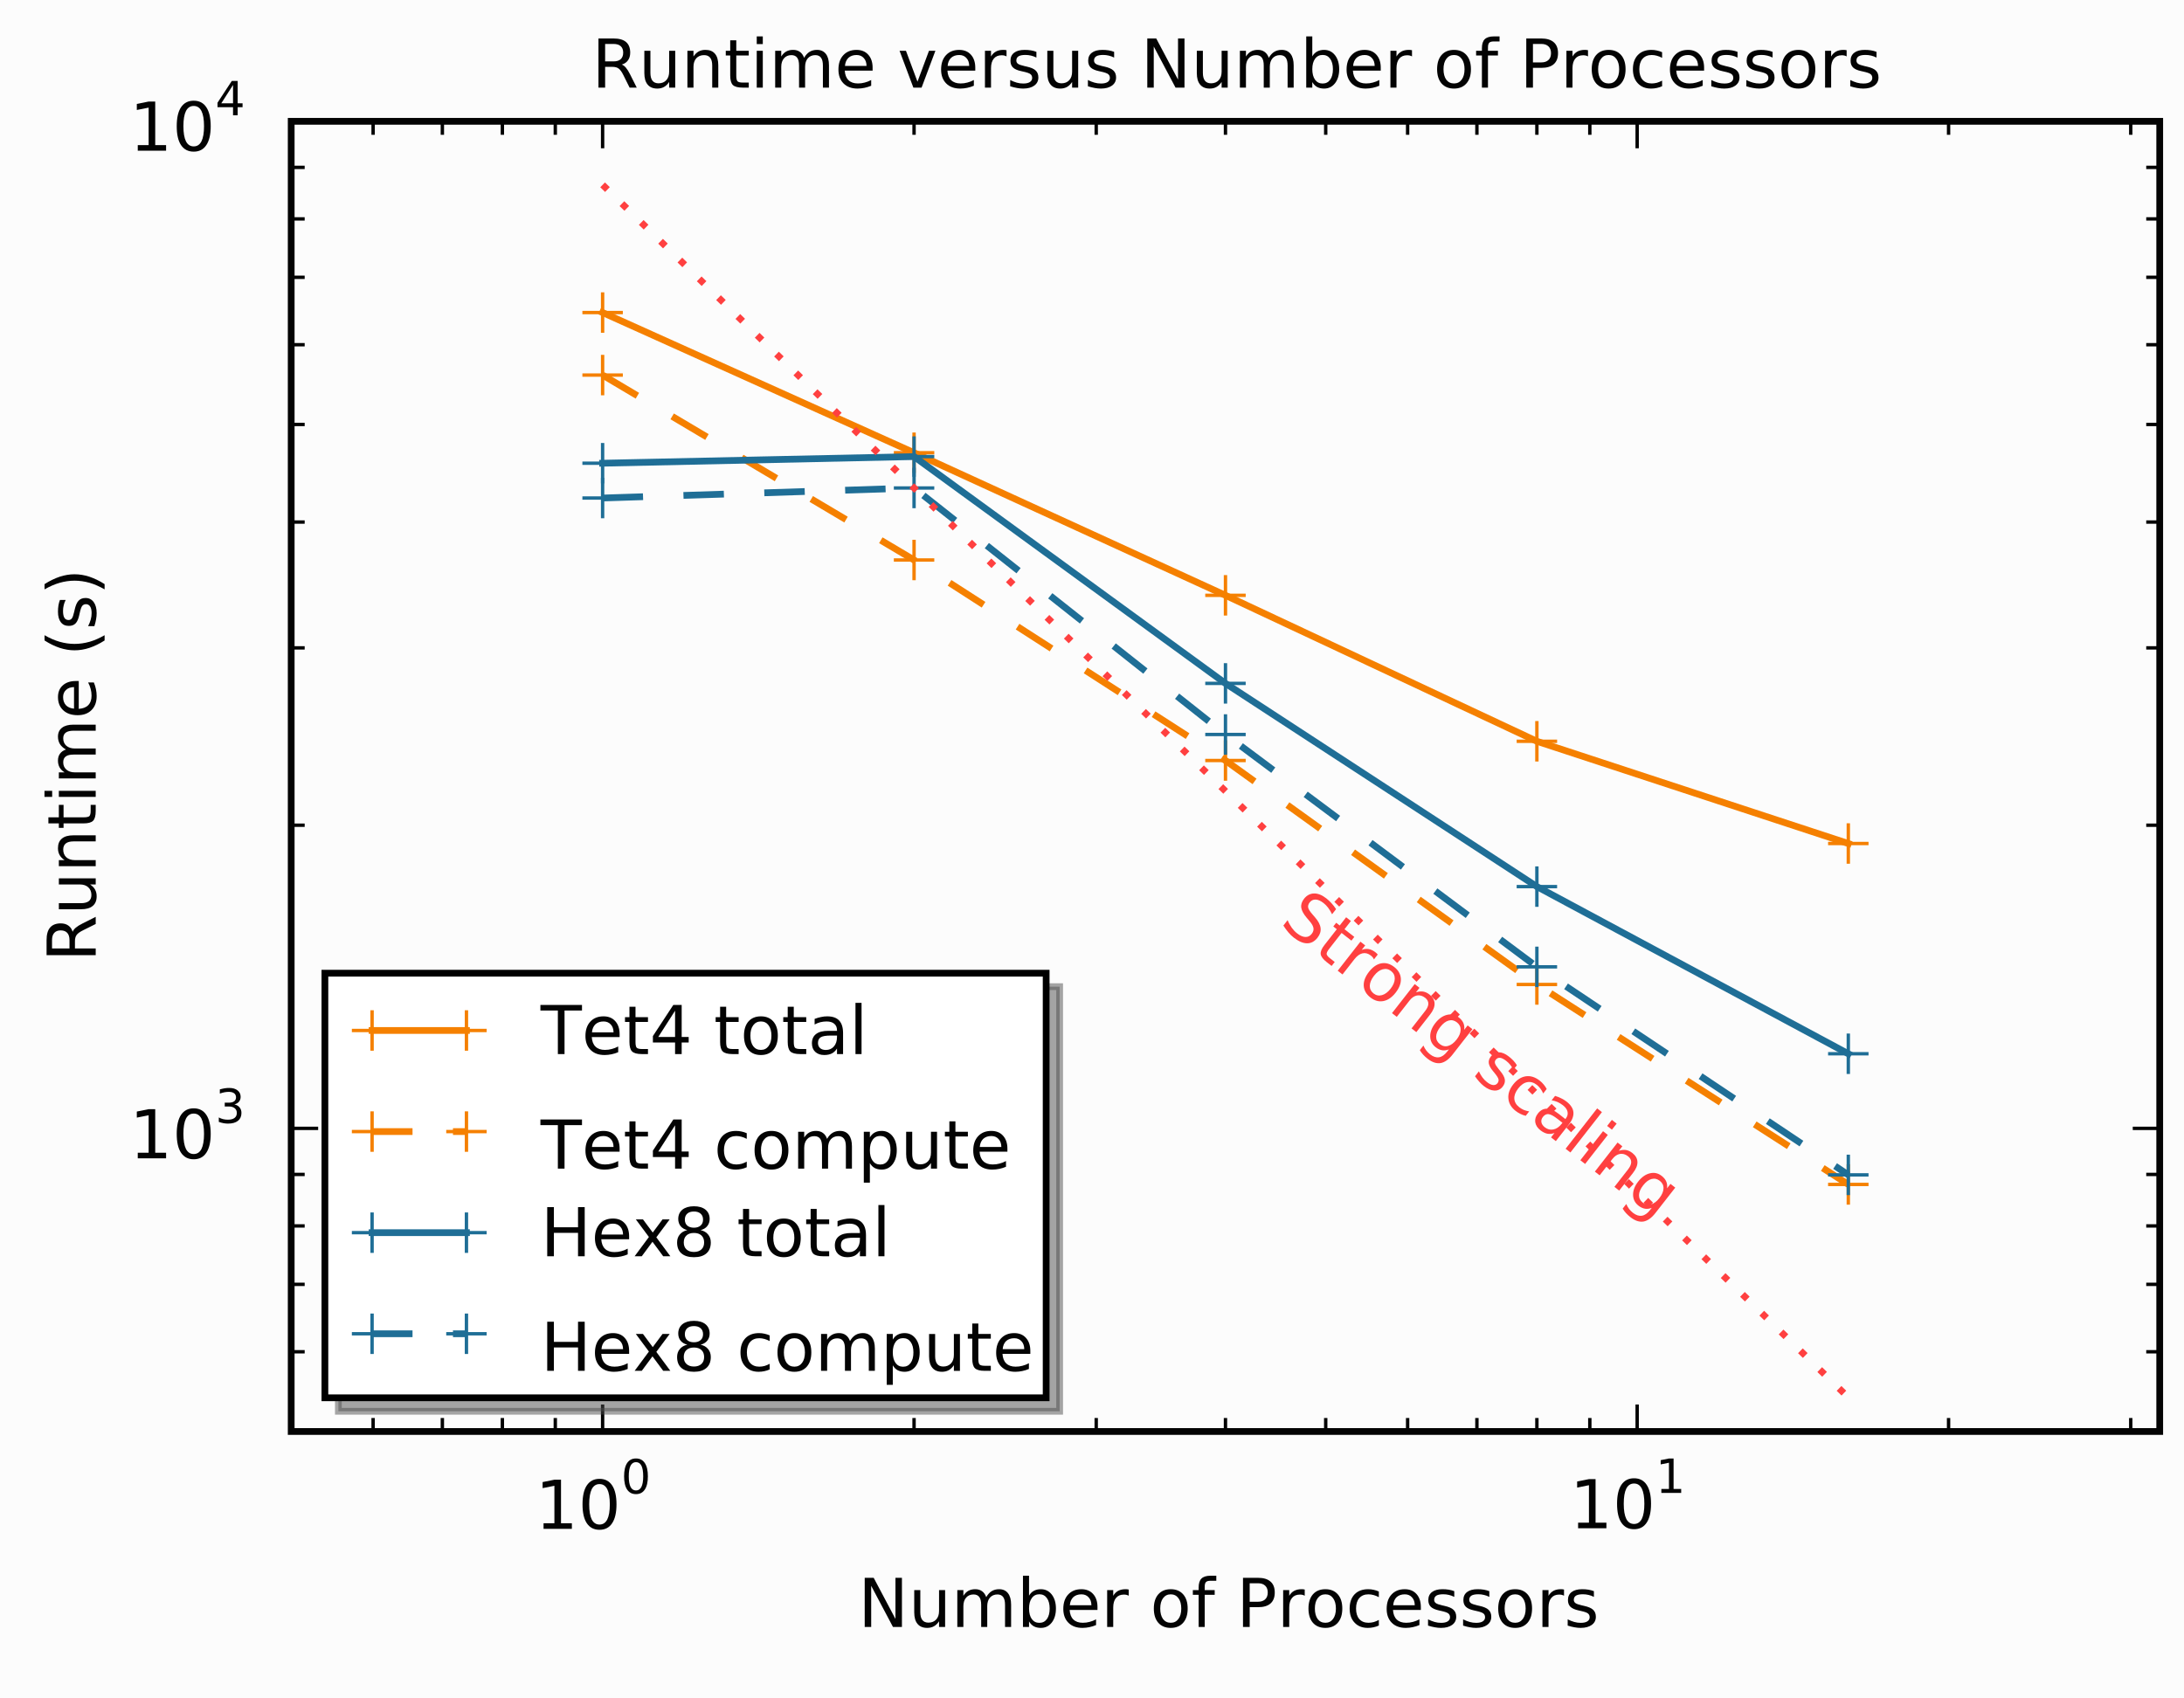 <?xml version="1.0" encoding="UTF-8" standalone="no"?>
<!DOCTYPE svg PUBLIC "-//W3C//DTD SVG 1.1//EN" "http://www.w3.org/Graphics/SVG/1.1/DTD/svg11.dtd">
<svg xmlns="http://www.w3.org/2000/svg" xmlns:xlink="http://www.w3.org/1999/xlink" version="1.1" width="324pt" height="252pt" viewBox="0 0 324 252">
<rect x="0" y="0" width="324" height="252" fill="#333333" stroke="none"/>
<g enable-background="new">
<g>
<path transform="matrix(1,0,0,-1,0,252)" d="M 0 0 L 324 0 L 324 252 L 0 252 Z " fill="#fcfcfc"/>
<path transform="matrix(1,0,0,-1,0,252)" stroke-width="1" stroke-linecap="square" stroke-miterlimit="10" stroke-linejoin="miter" fill="none" stroke="#fcfcfc" d="M 0 0 L 324 0 L 324 252 L 0 252 Z "/>
<path transform="matrix(1,0,0,-1,0,252)" d="M 43.199 39.602 L 320.398 39.602 L 320.398 234 L 43.199 234 Z " fill="#fcfcfc"/>
<clipPath id="cp0">
<path transform="matrix(1,0,0,-1,0,252)" d="M 43 234 L 320 234 L 320 40 L 43 40 Z "/>
</clipPath>
<g clip-path="url(#cp0)">
<path transform="matrix(1,0,0,-1,0,252)" stroke-width="1" stroke-linecap="square" stroke-miterlimit="10" stroke-linejoin="miter" fill="none" stroke="#f58000" d="M 89.398 205.625 L 135.602 184.824 L 181.801 163.668 L 228 142.012 L 274.199 126.844 "/>
</g>
<clipPath id="cp1">
<path transform="matrix(1,0,0,-1,0,252)" d="M 43 234 L 320 234 L 320 40 L 43 40 Z "/>
</clipPath>
<g clip-path="url(#cp1)">
<path transform="matrix(1,0,0,-1,0,252)" stroke-width=".5" stroke-linecap="butt" stroke-miterlimit="10" stroke-linejoin="miter" fill="none" stroke="#f58000" d="M 86.398 205.625 L 92.398 205.625 M 89.398 202.625 L 89.398 208.625 "/>
<path transform="matrix(1,0,0,-1,0,252)" stroke-width=".5" stroke-linecap="butt" stroke-miterlimit="10" stroke-linejoin="miter" fill="none" stroke="#f58000" d="M 132.602 184.824 L 138.602 184.824 M 135.602 181.824 L 135.602 187.824 "/>
<path transform="matrix(1,0,0,-1,0,252)" stroke-width=".5" stroke-linecap="butt" stroke-miterlimit="10" stroke-linejoin="miter" fill="none" stroke="#f58000" d="M 178.801 163.668 L 184.801 163.668 M 181.801 160.668 L 181.801 166.668 "/>
<path transform="matrix(1,0,0,-1,0,252)" stroke-width=".5" stroke-linecap="butt" stroke-miterlimit="10" stroke-linejoin="miter" fill="none" stroke="#f58000" d="M 225 142.012 L 231 142.012 M 228 139.012 L 228 145.012 "/>
<path transform="matrix(1,0,0,-1,0,252)" stroke-width=".5" stroke-linecap="butt" stroke-miterlimit="10" stroke-linejoin="miter" fill="none" stroke="#f58000" d="M 271.199 126.844 L 277.199 126.844 M 274.199 123.844 L 274.199 129.844 "/>
</g>
<clipPath id="cp2">
<path transform="matrix(1,0,0,-1,0,252)" d="M 43 234 L 320 234 L 320 40 L 43 40 Z "/>
</clipPath>
<g clip-path="url(#cp2)">
<path transform="matrix(1,0,0,-1,0,252)" stroke-width="1" stroke-linecap="butt" stroke-dasharray="6,6" stroke-miterlimit="10" stroke-linejoin="miter" fill="none" stroke="#f58000" d="M 89.398 196.348 L 135.602 168.91 L 181.801 139.16 L 228 105.926 L 274.199 76.258 "/>
</g>
<clipPath id="cp3">
<path transform="matrix(1,0,0,-1,0,252)" d="M 43 234 L 320 234 L 320 40 L 43 40 Z "/>
</clipPath>
<g clip-path="url(#cp3)">
<path transform="matrix(1,0,0,-1,0,252)" stroke-width=".5" stroke-linecap="butt" stroke-miterlimit="10" stroke-linejoin="miter" fill="none" stroke="#f58000" d="M 86.398 196.348 L 92.398 196.348 M 89.398 193.348 L 89.398 199.348 "/>
<path transform="matrix(1,0,0,-1,0,252)" stroke-width=".5" stroke-linecap="butt" stroke-miterlimit="10" stroke-linejoin="miter" fill="none" stroke="#f58000" d="M 132.602 168.91 L 138.602 168.91 M 135.602 165.91 L 135.602 171.91 "/>
<path transform="matrix(1,0,0,-1,0,252)" stroke-width=".5" stroke-linecap="butt" stroke-miterlimit="10" stroke-linejoin="miter" fill="none" stroke="#f58000" d="M 178.801 139.16 L 184.801 139.16 M 181.801 136.16 L 181.801 142.16 "/>
<path transform="matrix(1,0,0,-1,0,252)" stroke-width=".5" stroke-linecap="butt" stroke-miterlimit="10" stroke-linejoin="miter" fill="none" stroke="#f58000" d="M 225 105.926 L 231 105.926 M 228 102.926 L 228 108.926 "/>
<path transform="matrix(1,0,0,-1,0,252)" stroke-width=".5" stroke-linecap="butt" stroke-miterlimit="10" stroke-linejoin="miter" fill="none" stroke="#f58000" d="M 271.199 76.258 L 277.199 76.258 M 274.199 73.258 L 274.199 79.258 "/>
</g>
<clipPath id="cp4">
<path transform="matrix(1,0,0,-1,0,252)" d="M 43 234 L 320 234 L 320 40 L 43 40 Z "/>
</clipPath>
<g clip-path="url(#cp4)">
<path transform="matrix(1,0,0,-1,0,252)" stroke-width="1" stroke-linecap="square" stroke-miterlimit="10" stroke-linejoin="miter" fill="none" stroke="#1f6e96" d="M 89.398 183.27 L 135.602 184.254 L 181.801 150.602 L 228 120.449 L 274.199 95.648 "/>
</g>
<clipPath id="cp5">
<path transform="matrix(1,0,0,-1,0,252)" d="M 43 234 L 320 234 L 320 40 L 43 40 Z "/>
</clipPath>
<g clip-path="url(#cp5)">
<path transform="matrix(1,0,0,-1,0,252)" stroke-width=".5" stroke-linecap="butt" stroke-miterlimit="10" stroke-linejoin="miter" fill="none" stroke="#1f6e96" d="M 86.398 183.27 L 92.398 183.27 M 89.398 180.27 L 89.398 186.27 "/>
<path transform="matrix(1,0,0,-1,0,252)" stroke-width=".5" stroke-linecap="butt" stroke-miterlimit="10" stroke-linejoin="miter" fill="none" stroke="#1f6e96" d="M 132.602 184.254 L 138.602 184.254 M 135.602 181.254 L 135.602 187.254 "/>
<path transform="matrix(1,0,0,-1,0,252)" stroke-width=".5" stroke-linecap="butt" stroke-miterlimit="10" stroke-linejoin="miter" fill="none" stroke="#1f6e96" d="M 178.801 150.602 L 184.801 150.602 M 181.801 147.602 L 181.801 153.602 "/>
<path transform="matrix(1,0,0,-1,0,252)" stroke-width=".5" stroke-linecap="butt" stroke-miterlimit="10" stroke-linejoin="miter" fill="none" stroke="#1f6e96" d="M 225 120.449 L 231 120.449 M 228 117.449 L 228 123.449 "/>
<path transform="matrix(1,0,0,-1,0,252)" stroke-width=".5" stroke-linecap="butt" stroke-miterlimit="10" stroke-linejoin="miter" fill="none" stroke="#1f6e96" d="M 271.199 95.648 L 277.199 95.648 M 274.199 92.648 L 274.199 98.648 "/>
</g>
<clipPath id="cp6">
<path transform="matrix(1,0,0,-1,0,252)" d="M 43 234 L 320 234 L 320 40 L 43 40 Z "/>
</clipPath>
<g clip-path="url(#cp6)">
<path transform="matrix(1,0,0,-1,0,252)" stroke-width="1" stroke-linecap="butt" stroke-dasharray="6,6" stroke-miterlimit="10" stroke-linejoin="miter" fill="none" stroke="#1f6e96" d="M 89.398 178.105 L 135.602 179.594 L 181.801 143.02 L 228 108.543 L 274.199 77.676 "/>
</g>
<clipPath id="cp7">
<path transform="matrix(1,0,0,-1,0,252)" d="M 43 234 L 320 234 L 320 40 L 43 40 Z "/>
</clipPath>
<g clip-path="url(#cp7)">
<path transform="matrix(1,0,0,-1,0,252)" stroke-width=".5" stroke-linecap="butt" stroke-miterlimit="10" stroke-linejoin="miter" fill="none" stroke="#1f6e96" d="M 86.398 178.105 L 92.398 178.105 M 89.398 175.105 L 89.398 181.105 "/>
<path transform="matrix(1,0,0,-1,0,252)" stroke-width=".5" stroke-linecap="butt" stroke-miterlimit="10" stroke-linejoin="miter" fill="none" stroke="#1f6e96" d="M 132.602 179.594 L 138.602 179.594 M 135.602 176.594 L 135.602 182.594 "/>
<path transform="matrix(1,0,0,-1,0,252)" stroke-width=".5" stroke-linecap="butt" stroke-miterlimit="10" stroke-linejoin="miter" fill="none" stroke="#1f6e96" d="M 178.801 143.02 L 184.801 143.02 M 181.801 140.02 L 181.801 146.02 "/>
<path transform="matrix(1,0,0,-1,0,252)" stroke-width=".5" stroke-linecap="butt" stroke-miterlimit="10" stroke-linejoin="miter" fill="none" stroke="#1f6e96" d="M 225 108.543 L 231 108.543 M 228 105.543 L 228 111.543 "/>
<path transform="matrix(1,0,0,-1,0,252)" stroke-width=".5" stroke-linecap="butt" stroke-miterlimit="10" stroke-linejoin="miter" fill="none" stroke="#1f6e96" d="M 271.199 77.676 L 277.199 77.676 M 274.199 74.676 L 274.199 80.676 "/>
</g>
<clipPath id="cp8">
<path transform="matrix(1,0,0,-1,0,252)" d="M 43 234 L 320 234 L 320 40 L 43 40 Z "/>
</clipPath>
<g clip-path="url(#cp8)">
<path transform="matrix(1,0,0,-1,0,252)" stroke-width="1" stroke-linecap="butt" stroke-dasharray="1,3" stroke-miterlimit="10" stroke-linejoin="miter" fill="none" stroke="#ff4040" d="M 89.398 224.574 L 274.199 44.656 "/>
</g>
<path transform="matrix(1,0,0,-1,0,252)" stroke-width=".5" stroke-linecap="butt" stroke-miterlimit="10" stroke-linejoin="miter" fill="none" stroke="#000000" d="M 89.398 39.602 L 89.398 43.602 "/>
<path transform="matrix(1,0,0,-1,0,252)" stroke-width=".5" stroke-linecap="butt" stroke-miterlimit="10" stroke-linejoin="miter" fill="none" stroke="#000000" d="M 89.398 234 L 89.398 230 "/>
<symbol id="font_9_1">
<path d="M .014 .083 L .175 .083 L .175 .639 L 0 .604 L 0 .694 L .174 .729 L .273 .729 L .273 .083 L .434 .083 L .434 0 L .014 0 L .014 .083 Z "/>
</symbol>
<symbol id="font_9_2">
<path d="M .252 .678 C .201 .678 .163 .653 .137 .603 C .112 .553 .099 .478 .099 .378 C .099 .278 .112 .203 .137 .153 C .163 .103 .201 .078 .252 .078 C .303 .078 .341 .103 .367 .153 C .392 .203 .405 .278 .405 .378 C .405 .478 .392 .553 .367 .603 C .341 .653 .303 .678 .252 .678 M .252 .756 C .334 .756 .396 .724 .439 .659 C .482 .595 .504 .501 .504 .378 C .504 .255 .482 .161 .439 .097 C .396 .032 .334 0 .252 0 C .17 0 .108 .032 .064 .097 C .021 .161 0 .255 0 .378 C 0 .501 .021 .595 .064 .659 C .108 .724 .17 .756 .252 .756 Z "/>
</symbol>
<use xlink:href="#font_9_1" transform="matrix(10,0,0,-10,80.497,226.844)" fill="#030303"/>
<use xlink:href="#font_9_2" transform="matrix(10,0,0,-10,86.418,226.985)" fill="#030303"/>
<use xlink:href="#font_9_2" transform="matrix(7,0,0,-7,92.586,221.693)" fill="#030303"/>
<path transform="matrix(1,0,0,-1,0,252)" stroke-width=".5" stroke-linecap="butt" stroke-miterlimit="10" stroke-linejoin="miter" fill="none" stroke="#000000" d="M 242.875 39.602 L 242.875 43.602 "/>
<path transform="matrix(1,0,0,-1,0,252)" stroke-width=".5" stroke-linecap="butt" stroke-miterlimit="10" stroke-linejoin="miter" fill="none" stroke="#000000" d="M 242.875 234 L 242.875 230 "/>
<use xlink:href="#font_9_1" transform="matrix(10,0,0,-10,233.974,226.758)" fill="#030303"/>
<use xlink:href="#font_9_2" transform="matrix(10,0,0,-10,239.894,226.899)" fill="#030303"/>
<use xlink:href="#font_9_1" transform="matrix(7,0,0,-7,246.367,221.508)" fill="#030303"/>
<path transform="matrix(1,0,0,-1,0,252)" stroke-width=".5" stroke-linecap="butt" stroke-miterlimit="10" stroke-linejoin="miter" fill="none" stroke="#000000" d="M 43.199 39.602 L 43.199 41.602 "/>
<path transform="matrix(1,0,0,-1,0,252)" stroke-width=".5" stroke-linecap="butt" stroke-miterlimit="10" stroke-linejoin="miter" fill="none" stroke="#000000" d="M 43.199 234 L 43.199 232 "/>
<path transform="matrix(1,0,0,-1,0,252)" stroke-width=".5" stroke-linecap="butt" stroke-miterlimit="10" stroke-linejoin="miter" fill="none" stroke="#000000" d="M 55.352 39.602 L 55.352 41.602 "/>
<path transform="matrix(1,0,0,-1,0,252)" stroke-width=".5" stroke-linecap="butt" stroke-miterlimit="10" stroke-linejoin="miter" fill="none" stroke="#000000" d="M 55.352 234 L 55.352 232 "/>
<path transform="matrix(1,0,0,-1,0,252)" stroke-width=".5" stroke-linecap="butt" stroke-miterlimit="10" stroke-linejoin="miter" fill="none" stroke="#000000" d="M 65.625 39.602 L 65.625 41.602 "/>
<path transform="matrix(1,0,0,-1,0,252)" stroke-width=".5" stroke-linecap="butt" stroke-miterlimit="10" stroke-linejoin="miter" fill="none" stroke="#000000" d="M 65.625 234 L 65.625 232 "/>
<path transform="matrix(1,0,0,-1,0,252)" stroke-width=".5" stroke-linecap="butt" stroke-miterlimit="10" stroke-linejoin="miter" fill="none" stroke="#000000" d="M 74.527 39.602 L 74.527 41.602 "/>
<path transform="matrix(1,0,0,-1,0,252)" stroke-width=".5" stroke-linecap="butt" stroke-miterlimit="10" stroke-linejoin="miter" fill="none" stroke="#000000" d="M 74.527 234 L 74.527 232 "/>
<path transform="matrix(1,0,0,-1,0,252)" stroke-width=".5" stroke-linecap="butt" stroke-miterlimit="10" stroke-linejoin="miter" fill="none" stroke="#000000" d="M 82.379 39.602 L 82.379 41.602 "/>
<path transform="matrix(1,0,0,-1,0,252)" stroke-width=".5" stroke-linecap="butt" stroke-miterlimit="10" stroke-linejoin="miter" fill="none" stroke="#000000" d="M 82.379 234 L 82.379 232 "/>
<path transform="matrix(1,0,0,-1,0,252)" stroke-width=".5" stroke-linecap="butt" stroke-miterlimit="10" stroke-linejoin="miter" fill="none" stroke="#000000" d="M 135.602 39.602 L 135.602 41.602 "/>
<path transform="matrix(1,0,0,-1,0,252)" stroke-width=".5" stroke-linecap="butt" stroke-miterlimit="10" stroke-linejoin="miter" fill="none" stroke="#000000" d="M 135.602 234 L 135.602 232 "/>
<path transform="matrix(1,0,0,-1,0,252)" stroke-width=".5" stroke-linecap="butt" stroke-miterlimit="10" stroke-linejoin="miter" fill="none" stroke="#000000" d="M 162.625 39.602 L 162.625 41.602 "/>
<path transform="matrix(1,0,0,-1,0,252)" stroke-width=".5" stroke-linecap="butt" stroke-miterlimit="10" stroke-linejoin="miter" fill="none" stroke="#000000" d="M 162.625 234 L 162.625 232 "/>
<path transform="matrix(1,0,0,-1,0,252)" stroke-width=".5" stroke-linecap="butt" stroke-miterlimit="10" stroke-linejoin="miter" fill="none" stroke="#000000" d="M 181.801 39.602 L 181.801 41.602 "/>
<path transform="matrix(1,0,0,-1,0,252)" stroke-width=".5" stroke-linecap="butt" stroke-miterlimit="10" stroke-linejoin="miter" fill="none" stroke="#000000" d="M 181.801 234 L 181.801 232 "/>
<path transform="matrix(1,0,0,-1,0,252)" stroke-width=".5" stroke-linecap="butt" stroke-miterlimit="10" stroke-linejoin="miter" fill="none" stroke="#000000" d="M 196.672 39.602 L 196.672 41.602 "/>
<path transform="matrix(1,0,0,-1,0,252)" stroke-width=".5" stroke-linecap="butt" stroke-miterlimit="10" stroke-linejoin="miter" fill="none" stroke="#000000" d="M 196.672 234 L 196.672 232 "/>
<path transform="matrix(1,0,0,-1,0,252)" stroke-width=".5" stroke-linecap="butt" stroke-miterlimit="10" stroke-linejoin="miter" fill="none" stroke="#000000" d="M 208.824 39.602 L 208.824 41.602 "/>
<path transform="matrix(1,0,0,-1,0,252)" stroke-width=".5" stroke-linecap="butt" stroke-miterlimit="10" stroke-linejoin="miter" fill="none" stroke="#000000" d="M 208.824 234 L 208.824 232 "/>
<path transform="matrix(1,0,0,-1,0,252)" stroke-width=".5" stroke-linecap="butt" stroke-miterlimit="10" stroke-linejoin="miter" fill="none" stroke="#000000" d="M 219.102 39.602 L 219.102 41.602 "/>
<path transform="matrix(1,0,0,-1,0,252)" stroke-width=".5" stroke-linecap="butt" stroke-miterlimit="10" stroke-linejoin="miter" fill="none" stroke="#000000" d="M 219.102 234 L 219.102 232 "/>
<path transform="matrix(1,0,0,-1,0,252)" stroke-width=".5" stroke-linecap="butt" stroke-miterlimit="10" stroke-linejoin="miter" fill="none" stroke="#000000" d="M 228 39.602 L 228 41.602 "/>
<path transform="matrix(1,0,0,-1,0,252)" stroke-width=".5" stroke-linecap="butt" stroke-miterlimit="10" stroke-linejoin="miter" fill="none" stroke="#000000" d="M 228 234 L 228 232 "/>
<path transform="matrix(1,0,0,-1,0,252)" stroke-width=".5" stroke-linecap="butt" stroke-miterlimit="10" stroke-linejoin="miter" fill="none" stroke="#000000" d="M 235.852 39.602 L 235.852 41.602 "/>
<path transform="matrix(1,0,0,-1,0,252)" stroke-width=".5" stroke-linecap="butt" stroke-miterlimit="10" stroke-linejoin="miter" fill="none" stroke="#000000" d="M 235.852 234 L 235.852 232 "/>
<path transform="matrix(1,0,0,-1,0,252)" stroke-width=".5" stroke-linecap="butt" stroke-miterlimit="10" stroke-linejoin="miter" fill="none" stroke="#000000" d="M 289.074 39.602 L 289.074 41.602 "/>
<path transform="matrix(1,0,0,-1,0,252)" stroke-width=".5" stroke-linecap="butt" stroke-miterlimit="10" stroke-linejoin="miter" fill="none" stroke="#000000" d="M 289.074 234 L 289.074 232 "/>
<path transform="matrix(1,0,0,-1,0,252)" stroke-width=".5" stroke-linecap="butt" stroke-miterlimit="10" stroke-linejoin="miter" fill="none" stroke="#000000" d="M 316.098 39.602 L 316.098 41.602 "/>
<path transform="matrix(1,0,0,-1,0,252)" stroke-width=".5" stroke-linecap="butt" stroke-miterlimit="10" stroke-linejoin="miter" fill="none" stroke="#000000" d="M 316.098 234 L 316.098 232 "/>
<symbol id="font_9_3">
<path d="M 0 .729 L .133 .729 L .456 .119 L .456 .729 L .552 .729 L .552 0 L .419 0 L .096 .61 L .096 0 L 0 0 L 0 .729 Z "/>
</symbol>
<symbol id="font_9_4">
<path d="M 0 .23 L 0 .561 L .09 .561 L .09 .233 C .09 .182 .1 .143 .12 .117 C .14 .091 .171 .078 .211 .078 C .259 .078 .298 .094 .326 .125 C .354 .155 .368 .198 .368 .251 L .368 .561 L .458 .561 L .458 .014 L .368 .014 L .368 .098 C .346 .065 .321 .04 .292 .024 C .263 .008 .23 0 .192 0 C .129 0 .081 .02 .049 .059 C .016 .098 0 .155 0 .23 Z "/>
</symbol>
<symbol id="font_9_5">
<path d="M .429 .442 C .452 .482 .479 .512 .51 .531 C .541 .55 .578 .56 .62 .56 C .677 .56 .721 .54 .752 .5 C .783 .46 .798 .404 .798 .33 L .798 0 L .708 0 L .708 .327 C .708 .38 .699 .418 .68 .444 C .662 .469 .633 .482 .595 .482 C .549 .482 .512 .466 .485 .436 C .458 .405 .444 .362 .444 .309 L .444 0 L .354 0 L .354 .327 C .354 .38 .345 .419 .326 .444 C .308 .469 .279 .482 .24 .482 C .194 .482 .158 .466 .131 .435 C .104 .404 .09 .362 .09 .309 L .09 0 L 0 0 L 0 .547 L .09 .547 L .09 .462 C .111 .495 .135 .52 .164 .536 C .193 .552 .227 .56 .266 .56 C .306 .56 .34 .55 .367 .53 C .395 .51 .416 .48 .429 .442 Z "/>
</symbol>
<symbol id="font_9_6">
<path d="M .396 .287 C .396 .353 .382 .405 .355 .442 C .328 .48 .291 .499 .243 .499 C .196 .499 .158 .48 .131 .442 C .104 .405 .09 .353 .09 .287 C .09 .221 .104 .169 .131 .131 C .158 .094 .196 .075 .243 .075 C .291 .075 .328 .094 .355 .131 C .382 .169 .396 .221 .396 .287 M .09 .478 C .109 .511 .133 .535 .162 .55 C .191 .566 .225 .574 .265 .574 C .332 .574 .385 .548 .427 .495 C .468 .442 .489 .373 .489 .287 C .489 .201 .468 .132 .427 .079 C .385 .026 .332 0 .265 0 C .225 0 .191 .008 .162 .023 C .133 .039 .109 .064 .09 .096 L .09 .014 L 0 .014 L 0 .774 L .09 .774 L .09 .478 Z "/>
</symbol>
<symbol id="font_9_7">
<path d="M .507 .31 L .507 .266 L .094 .266 C .098 .204 .116 .157 .149 .125 C .183 .092 .229 .076 .289 .076 C .324 .076 .357 .08 .389 .089 C .422 .097 .454 .11 .486 .127 L .486 .042 C .454 .028 .421 .018 .387 .011 C .353 .004 .319 0 .284 0 C .196 0 .127 .025 .076 .076 C .025 .127 0 .196 0 .282 C 0 .372 .024 .443 .072 .495 C .121 .548 .186 .574 .268 .574 C .342 .574 .4 .55 .442 .503 C .485 .456 .507 .391 .507 .31 M .417 .336 C .416 .386 .403 .425 .375 .454 C .349 .483 .313 .498 .269 .498 C .219 .498 .179 .484 .148 .456 C .118 .427 .101 .387 .097 .336 L .417 .336 Z "/>
</symbol>
<symbol id="font_9_8">
<path d="M .32 .463 C .31 .469 .299 .473 .287 .476 C .275 .479 .262 .48 .248 .48 C .197 .48 .158 .463 .131 .43 C .104 .397 .09 .35 .09 .288 L .09 0 L 0 0 L 0 .547 L .09 .547 L .09 .462 C .109 .495 .134 .52 .164 .536 C .194 .552 .231 .56 .274 .56 C .281 .56 .287 .56 .295 .559 C .302 .558 .311 .557 .32 .555 L .32 .463 Z "/>
</symbol>
<symbol id="font_9_9">
<path d="M -2147483500 -2147483500 Z "/>
</symbol>
<symbol id="font_9_a">
<path d="M .251 .498 C .203 .498 .165 .479 .137 .441 C .109 .404 .095 .353 .095 .287 C .095 .222 .109 .17 .136 .132 C .164 .095 .202 .076 .251 .076 C .299 .076 .337 .095 .365 .133 C .393 .171 .407 .222 .407 .287 C .407 .352 .393 .403 .365 .441 C .337 .479 .299 .498 .251 .498 M .251 .574 C .329 .574 .39 .549 .435 .498 C .48 .447 .502 .377 .502 .287 C .502 .198 .48 .127 .435 .076 C .39 .025 .329 0 .251 0 C .173 0 .111 .025 .066 .076 C .022 .127 0 .198 0 .287 C 0 .377 .022 .447 .066 .498 C .111 .549 .173 .574 .251 .574 Z "/>
</symbol>
<symbol id="font_9_b">
<path d="M .348 .76 L .348 .685 L .262 .685 C .23 .685 .208 .679 .195 .666 C .182 .653 .176 .629 .176 .595 L .176 .547 L .324 .547 L .324 .477 L .176 .477 L .176 0 L .086 0 L .086 .477 L 0 .477 L 0 .547 L .086 .547 L .086 .585 C .086 .646 .1 .69 .128 .718 C .157 .746 .202 .76 .263 .76 L .348 .76 Z "/>
</symbol>
<symbol id="font_9_c">
<path d="M .099 .648 L .099 .374 L .223 .374 C .269 .374 .304 .386 .329 .41 C .354 .433 .367 .467 .367 .511 C .367 .555 .354 .589 .329 .612 C .304 .636 .269 .648 .223 .648 L .099 .648 M 0 .729 L .223 .729 C .304 .729 .366 .71 .408 .673 C .45 .637 .471 .583 .471 .511 C .471 .439 .45 .385 .408 .348 C .366 .311 .304 .293 .223 .293 L .099 .293 L .099 0 L 0 0 L 0 .729 Z "/>
</symbol>
<symbol id="font_9_d">
<path d="M .433 .54 L .433 .456 C .407 .47 .382 .48 .356 .487 C .331 .494 .305 .498 .279 .498 C .221 .498 .175 .479 .143 .442 C .111 .406 .095 .354 .095 .287 C .095 .22 .111 .168 .143 .131 C .175 .095 .221 .076 .279 .076 C .305 .076 .331 .08 .356 .086 C .382 .094 .407 .104 .433 .118 L .433 .035 C .408 .023 .382 .015 .354 .009 C .328 .003 .299 0 .269 0 C .187 0 .121 .026 .073 .078 C .024 .129 0 .199 0 .287 C 0 .376 .024 .446 .073 .498 C .122 .549 .19 .574 .275 .574 C .303 .574 .33 .571 .356 .565 C .382 .56 .408 .551 .433 .54 Z "/>
</symbol>
<symbol id="font_9_e">
<path d="M .389 .545 L .389 .46 C .363 .473 .337 .483 .31 .489 C .282 .496 .254 .499 .225 .499 C .18 .499 .146 .492 .124 .479 C .102 .465 .091 .444 .091 .417 C .091 .396 .099 .38 .115 .368 C .131 .356 .163 .345 .211 .334 L .242 .327 C .306 .313 .351 .294 .377 .269 C .404 .244 .418 .21 .418 .165 C .418 .114 .398 .074 .357 .044 C .317 .015 .262 0 .192 0 C .163 0 .132 .003 .1 .009 C .069 .014 .035 .023 0 .034 L 0 .127 C .033 .11 .066 .097 .098 .088 C .13 .079 .162 .075 .194 .075 C .236 .075 .269 .082 .292 .097 C .314 .111 .326 .132 .326 .158 C .326 .183 .317 .201 .301 .214 C .285 .227 .249 .24 .193 .252 L .162 .259 C .106 .271 .066 .289 .041 .313 C .016 .337 .004 .371 .004 .413 C .004 .465 .022 .504 .059 .532 C .095 .56 .147 .574 .214 .574 C .247 .574 .278 .572 .308 .567 C .337 .562 .364 .555 .389 .545 Z "/>
</symbol>
<use xlink:href="#font_9_3" transform="matrix(10,0,0,-10,128.282,241.398)" fill="#030303"/>
<use xlink:href="#font_9_4" transform="matrix(10,0,0,-10,135.63,241.54)" fill="#030303"/>
<use xlink:href="#font_9_5" transform="matrix(10,0,0,-10,142.019,241.398)" fill="#030303"/>
<use xlink:href="#font_9_6" transform="matrix(10,0,0,-10,151.759,241.54)" fill="#030303"/>
<use xlink:href="#font_9_7" transform="matrix(10,0,0,-10,157.743,241.54)" fill="#030303"/>
<use xlink:href="#font_9_8" transform="matrix(10,0,0,-10,164.249,241.398)" fill="#030303"/>
<use xlink:href="#font_9_9" transform="matrix(10,0,0,-10,21474835000,-21474835000)" fill="#030303"/>
<use xlink:href="#font_9_a" transform="matrix(10,0,0,-10,171.173,241.54)" fill="#030303"/>
<use xlink:href="#font_9_b" transform="matrix(10,0,0,-10,176.96,241.398)" fill="#030303"/>
<use xlink:href="#font_9_9" transform="matrix(10,0,0,-10,21474835000,-21474835000)" fill="#030303"/>
<use xlink:href="#font_9_c" transform="matrix(10,0,0,-10,184.402,241.398)" fill="#030303"/>
<use xlink:href="#font_9_8" transform="matrix(10,0,0,-10,190.359,241.398)" fill="#030303"/>
<use xlink:href="#font_9_a" transform="matrix(10,0,0,-10,194.113,241.54)" fill="#030303"/>
<use xlink:href="#font_9_d" transform="matrix(10,0,0,-10,200.223,241.54)" fill="#030303"/>
<use xlink:href="#font_9_7" transform="matrix(10,0,0,-10,205.713,241.54)" fill="#030303"/>
<use xlink:href="#font_9_e" transform="matrix(10,0,0,-10,211.853,241.54)" fill="#030303"/>
<use xlink:href="#font_9_e" transform="matrix(10,0,0,-10,217.053,241.54)" fill="#030303"/>
<use xlink:href="#font_9_a" transform="matrix(10,0,0,-10,222.263,241.54)" fill="#030303"/>
<use xlink:href="#font_9_8" transform="matrix(10,0,0,-10,228.824,241.398)" fill="#030303"/>
<use xlink:href="#font_9_e" transform="matrix(10,0,0,-10,232.568,241.54)" fill="#030303"/>
<path transform="matrix(1,0,0,-1,0,252)" stroke-width=".5" stroke-linecap="butt" stroke-miterlimit="10" stroke-linejoin="miter" fill="none" stroke="#000000" d="M 43.199 84.578 L 47.199 84.578 "/>
<path transform="matrix(1,0,0,-1,0,252)" stroke-width=".5" stroke-linecap="butt" stroke-miterlimit="10" stroke-linejoin="miter" fill="none" stroke="#000000" d="M 320.398 84.578 L 316.398 84.578 "/>
<use xlink:href="#font_9_1" transform="matrix(10,0,0,-10,20.298,171.867)" fill="#030303"/>
<use xlink:href="#font_9_2" transform="matrix(10,0,0,-10,26.218,172.009)" fill="#030303"/>
<symbol id="font_9_f">
<path d="M .33 .407 C .377 .397 .414 .376 .44 .344 C .467 .312 .48 .273 .48 .226 C .48 .154 .455 .098 .406 .059 C .356 .02 .286 0 .195 0 C .164 0 .133 .003 .1 .009 C .068 .015 .035 .024 0 .036 L 0 .131 C .027 .115 .057 .103 .09 .095 C .122 .087 .156 .083 .192 .083 C .254 .083 .301 .095 .333 .12 C .366 .144 .382 .18 .382 .226 C .382 .269 .367 .303 .336 .327 C .306 .351 .265 .363 .211 .363 L .126 .363 L .126 .444 L .215 .444 C .263 .444 .3 .454 .326 .473 C .352 .493 .365 .521 .365 .557 C .365 .595 .351 .623 .325 .643 C .298 .663 .26 .673 .211 .673 C .184 .673 .155 .67 .124 .665 C .093 .659 .059 .65 .022 .637 L .022 .725 C .059 .736 .094 .743 .127 .749 C .16 .754 .191 .756 .22 .756 C .295 .756 .354 .739 .397 .705 C .441 .671 .463 .625 .463 .567 C .463 .527 .451 .493 .428 .465 C .405 .437 .372 .418 .33 .407 Z "/>
</symbol>
<use xlink:href="#font_9_f" transform="matrix(7,0,0,-7,32.459,166.716)" fill="#030303"/>
<path transform="matrix(1,0,0,-1,0,252)" stroke-width=".5" stroke-linecap="butt" stroke-miterlimit="10" stroke-linejoin="miter" fill="none" stroke="#000000" d="M 43.199 234 L 47.199 234 "/>
<path transform="matrix(1,0,0,-1,0,252)" stroke-width=".5" stroke-linecap="butt" stroke-miterlimit="10" stroke-linejoin="miter" fill="none" stroke="#000000" d="M 320.398 234 L 316.398 234 "/>
<use xlink:href="#font_9_1" transform="matrix(10,0,0,-10,20.298,22.359)" fill="#030303"/>
<use xlink:href="#font_9_2" transform="matrix(10,0,0,-10,26.218,22.501)" fill="#030303"/>
<symbol id="font_9_10">
<path d="M .329 .643 L .08 .254 L .329 .254 L .329 .643 M .303 .729 L .427 .729 L .427 .254 L .531 .254 L .531 .172 L .427 .172 L .427 0 L .329 0 L .329 .172 L 0 .172 L 0 .267 L .303 .729 Z "/>
</symbol>
<use xlink:href="#font_9_10" transform="matrix(7,0,0,-7,32.268,17.109)" fill="#030303"/>
<path transform="matrix(1,0,0,-1,0,252)" stroke-width=".5" stroke-linecap="butt" stroke-miterlimit="10" stroke-linejoin="miter" fill="none" stroke="#000000" d="M 43.199 39.602 L 45.199 39.602 "/>
<path transform="matrix(1,0,0,-1,0,252)" stroke-width=".5" stroke-linecap="butt" stroke-miterlimit="10" stroke-linejoin="miter" fill="none" stroke="#000000" d="M 320.398 39.602 L 318.398 39.602 "/>
<path transform="matrix(1,0,0,-1,0,252)" stroke-width=".5" stroke-linecap="butt" stroke-miterlimit="10" stroke-linejoin="miter" fill="none" stroke="#000000" d="M 43.199 51.43 L 45.199 51.43 "/>
<path transform="matrix(1,0,0,-1,0,252)" stroke-width=".5" stroke-linecap="butt" stroke-miterlimit="10" stroke-linejoin="miter" fill="none" stroke="#000000" d="M 320.398 51.43 L 318.398 51.43 "/>
<path transform="matrix(1,0,0,-1,0,252)" stroke-width=".5" stroke-linecap="butt" stroke-miterlimit="10" stroke-linejoin="miter" fill="none" stroke="#000000" d="M 43.199 61.434 L 45.199 61.434 "/>
<path transform="matrix(1,0,0,-1,0,252)" stroke-width=".5" stroke-linecap="butt" stroke-miterlimit="10" stroke-linejoin="miter" fill="none" stroke="#000000" d="M 320.398 61.434 L 318.398 61.434 "/>
<path transform="matrix(1,0,0,-1,0,252)" stroke-width=".5" stroke-linecap="butt" stroke-miterlimit="10" stroke-linejoin="miter" fill="none" stroke="#000000" d="M 43.199 70.102 L 45.199 70.102 "/>
<path transform="matrix(1,0,0,-1,0,252)" stroke-width=".5" stroke-linecap="butt" stroke-miterlimit="10" stroke-linejoin="miter" fill="none" stroke="#000000" d="M 320.398 70.102 L 318.398 70.102 "/>
<path transform="matrix(1,0,0,-1,0,252)" stroke-width=".5" stroke-linecap="butt" stroke-miterlimit="10" stroke-linejoin="miter" fill="none" stroke="#000000" d="M 43.199 77.742 L 45.199 77.742 "/>
<path transform="matrix(1,0,0,-1,0,252)" stroke-width=".5" stroke-linecap="butt" stroke-miterlimit="10" stroke-linejoin="miter" fill="none" stroke="#000000" d="M 320.398 77.742 L 318.398 77.742 "/>
<path transform="matrix(1,0,0,-1,0,252)" stroke-width=".5" stroke-linecap="butt" stroke-miterlimit="10" stroke-linejoin="miter" fill="none" stroke="#000000" d="M 43.199 129.559 L 45.199 129.559 "/>
<path transform="matrix(1,0,0,-1,0,252)" stroke-width=".5" stroke-linecap="butt" stroke-miterlimit="10" stroke-linejoin="miter" fill="none" stroke="#000000" d="M 320.398 129.559 L 318.398 129.559 "/>
<path transform="matrix(1,0,0,-1,0,252)" stroke-width=".5" stroke-linecap="butt" stroke-miterlimit="10" stroke-linejoin="miter" fill="none" stroke="#000000" d="M 43.199 155.871 L 45.199 155.871 "/>
<path transform="matrix(1,0,0,-1,0,252)" stroke-width=".5" stroke-linecap="butt" stroke-miterlimit="10" stroke-linejoin="miter" fill="none" stroke="#000000" d="M 320.398 155.871 L 318.398 155.871 "/>
<path transform="matrix(1,0,0,-1,0,252)" stroke-width=".5" stroke-linecap="butt" stroke-miterlimit="10" stroke-linejoin="miter" fill="none" stroke="#000000" d="M 43.199 174.539 L 45.199 174.539 "/>
<path transform="matrix(1,0,0,-1,0,252)" stroke-width=".5" stroke-linecap="butt" stroke-miterlimit="10" stroke-linejoin="miter" fill="none" stroke="#000000" d="M 320.398 174.539 L 318.398 174.539 "/>
<path transform="matrix(1,0,0,-1,0,252)" stroke-width=".5" stroke-linecap="butt" stroke-miterlimit="10" stroke-linejoin="miter" fill="none" stroke="#000000" d="M 43.199 189.02 L 45.199 189.02 "/>
<path transform="matrix(1,0,0,-1,0,252)" stroke-width=".5" stroke-linecap="butt" stroke-miterlimit="10" stroke-linejoin="miter" fill="none" stroke="#000000" d="M 320.398 189.02 L 318.398 189.02 "/>
<path transform="matrix(1,0,0,-1,0,252)" stroke-width=".5" stroke-linecap="butt" stroke-miterlimit="10" stroke-linejoin="miter" fill="none" stroke="#000000" d="M 43.199 200.852 L 45.199 200.852 "/>
<path transform="matrix(1,0,0,-1,0,252)" stroke-width=".5" stroke-linecap="butt" stroke-miterlimit="10" stroke-linejoin="miter" fill="none" stroke="#000000" d="M 320.398 200.852 L 318.398 200.852 "/>
<path transform="matrix(1,0,0,-1,0,252)" stroke-width=".5" stroke-linecap="butt" stroke-miterlimit="10" stroke-linejoin="miter" fill="none" stroke="#000000" d="M 43.199 210.855 L 45.199 210.855 "/>
<path transform="matrix(1,0,0,-1,0,252)" stroke-width=".5" stroke-linecap="butt" stroke-miterlimit="10" stroke-linejoin="miter" fill="none" stroke="#000000" d="M 320.398 210.855 L 318.398 210.855 "/>
<path transform="matrix(1,0,0,-1,0,252)" stroke-width=".5" stroke-linecap="butt" stroke-miterlimit="10" stroke-linejoin="miter" fill="none" stroke="#000000" d="M 43.199 219.52 L 45.199 219.52 "/>
<path transform="matrix(1,0,0,-1,0,252)" stroke-width=".5" stroke-linecap="butt" stroke-miterlimit="10" stroke-linejoin="miter" fill="none" stroke="#000000" d="M 320.398 219.52 L 318.398 219.52 "/>
<path transform="matrix(1,0,0,-1,0,252)" stroke-width=".5" stroke-linecap="butt" stroke-miterlimit="10" stroke-linejoin="miter" fill="none" stroke="#000000" d="M 43.199 227.164 L 45.199 227.164 "/>
<path transform="matrix(1,0,0,-1,0,252)" stroke-width=".5" stroke-linecap="butt" stroke-miterlimit="10" stroke-linejoin="miter" fill="none" stroke="#000000" d="M 320.398 227.164 L 318.398 227.164 "/>
<symbol id="font_9_11">
<path d="M .346 .342 C .367 .335 .387 .319 .407 .296 C .427 .272 .448 .24 .468 .199 L .568 0 L .462 0 L .369 .187 C .345 .236 .321 .268 .298 .284 C .276 .3 .245 .308 .206 .308 L .099 .308 L .099 0 L 0 0 L 0 .729 L .223 .729 C .306 .729 .368 .712 .409 .677 C .45 .642 .471 .589 .471 .519 C .471 .473 .46 .435 .438 .405 C .417 .375 .386 .354 .346 .342 M .099 .648 L .099 .389 L .223 .389 C .27 .389 .306 .4 .33 .422 C .354 .444 .367 .476 .367 .519 C .367 .562 .354 .594 .33 .615 C .306 .637 .27 .648 .223 .648 L .099 .648 Z "/>
</symbol>
<symbol id="font_9_12">
<path d="M .458 .33 L .458 0 L .368 0 L .368 .327 C .368 .379 .358 .418 .338 .443 C .318 .469 .287 .482 .247 .482 C .199 .482 .16 .466 .132 .436 C .104 .405 .09 .362 .09 .309 L .09 0 L 0 0 L 0 .547 L .09 .547 L .09 .462 C .112 .495 .137 .519 .166 .536 C .195 .552 .229 .56 .267 .56 C .33 .56 .377 .541 .41 .501 C .442 .463 .458 .406 .458 .33 Z "/>
</symbol>
<symbol id="font_9_13">
<path d="M .156 .702 L .156 .547 L .341 .547 L .341 .477 L .156 .477 L .156 .18 C .156 .136 .162 .107 .174 .094 C .187 .082 .212 .075 .249 .075 L .341 .075 L .341 0 L .249 0 C .18 0 .132 .013 .105 .039 C .079 .065 .066 .112 .066 .18 L .066 .477 L 0 .477 L 0 .547 L .066 .547 L .066 .702 L .156 .702 Z "/>
</symbol>
<symbol id="font_9_14">
<path d="M 0 .547 L .09 .547 L .09 0 L 0 0 L 0 .547 M 0 .76 L .09 .76 L .09 .646 L 0 .646 L 0 .76 Z "/>
</symbol>
<symbol id="font_9_15">
<path d="M .224 .891 C .181 .816 .148 .742 .127 .668 C .106 .595 .095 .521 .095 .446 C .095 .371 .106 .296 .127 .222 C .148 .149 .181 .075 .224 0 L .146 0 C .097 .076 .061 .152 .036 .226 C .012 .299 0 .373 0 .446 C 0 .518 .012 .591 .036 .665 C .06 .739 .097 .814 .146 .891 L .224 .891 Z "/>
</symbol>
<symbol id="font_9_16">
<path d="M 0 .891 L .078 .891 C .127 .814 .163 .739 .188 .665 C .212 .591 .224 .518 .224 .446 C .224 .373 .212 .299 .188 .226 C .163 .152 .127 .076 .078 0 L 0 0 C .043 .075 .076 .149 .097 .222 C .118 .296 .129 .371 .129 .446 C .129 .521 .118 .595 .097 .668 C .076 .742 .043 .816 0 .891 Z "/>
</symbol>
<use xlink:href="#font_9_11" transform="matrix(0,-10,-10,-0,14.199,141.718)" fill="#030303"/>
<use xlink:href="#font_9_4" transform="matrix(0,-10,-10,-0,14.341,134.91)" fill="#030303"/>
<use xlink:href="#font_9_12" transform="matrix(0,-10,-10,-0,14.199,128.521)" fill="#030303"/>
<use xlink:href="#font_9_13" transform="matrix(0,-10,-10,-0,14.199,122.831)" fill="#030303"/>
<use xlink:href="#font_9_14" transform="matrix(0,-10,-10,-0,14.199,118.237)" fill="#030303"/>
<use xlink:href="#font_9_5" transform="matrix(0,-10,-10,-0,14.199,115.501)" fill="#030303"/>
<use xlink:href="#font_9_7" transform="matrix(0,-10,-10,-0,14.341,106.117)" fill="#030303"/>
<use xlink:href="#font_9_9" transform="matrix(0,-10,-10,-0,-21474835000,-21474835000)" fill="#030303"/>
<use xlink:href="#font_9_15" transform="matrix(0,-10,-10,-0,15.518,96.49)" fill="#030303"/>
<use xlink:href="#font_9_e" transform="matrix(0,-10,-10,-0,14.341,92.907)" fill="#030303"/>
<use xlink:href="#font_9_16" transform="matrix(0,-10,-10,-0,15.518,87.448)" fill="#030303"/>
<path transform="matrix(1,0,0,-1,0,252)" stroke-width="1" stroke-linecap="square" stroke-miterlimit="10" stroke-linejoin="miter" fill="none" stroke="#030303" d="M 43.199 39.602 L 320.398 39.602 L 320.398 234 L 43.199 234 Z "/>
<symbol id="font_9_17">
<path d="M .469 .719 L .469 .623 C .432 .641 .396 .654 .363 .663 C .33 .672 .298 .676 .267 .676 C .213 .676 .172 .666 .143 .645 C .114 .624 .099 .595 .099 .556 C .099 .524 .109 .5 .128 .483 C .147 .467 .184 .453 .238 .443 L .298 .431 C .371 .417 .426 .392 .46 .357 C .496 .322 .513 .275 .513 .215 C .513 .145 .489 .091 .442 .055 C .395 .018 .325 0 .234 0 C .199 0 .163 .004 .124 .012 C .085 .02 .045 .031 .003 .046 L .003 .148 C .043 .125 .082 .109 .121 .097 C .159 .086 .197 .08 .234 .08 C .29 .08 .334 .091 .364 .113 C .395 .135 .41 .167 .41 .208 C .41 .244 .399 .272 .377 .292 C .355 .312 .319 .327 .269 .337 L .209 .349 C .135 .364 .082 .387 .049 .418 C .016 .449 0 .493 0 .548 C 0 .613 .023 .664 .068 .701 C .113 .738 .176 .756 .256 .756 C .29 .756 .325 .753 .36 .747 C .396 .741 .432 .732 .469 .719 Z "/>
</symbol>
<symbol id="font_9_18">
<path d="M .399 .488 C .399 .553 .385 .603 .358 .639 C .332 .675 .294 .693 .246 .693 C .197 .693 .16 .675 .133 .639 C .106 .603 .093 .553 .093 .488 C .093 .423 .106 .373 .133 .337 C .16 .301 .197 .283 .246 .283 C .294 .283 .332 .301 .358 .337 C .385 .373 .399 .423 .399 .488 M .489 .276 C .489 .183 .468 .114 .427 .068 C .385 .023 .322 0 .237 0 C .205 0 .175 .002 .147 .007 C .119 .012 .092 .019 .066 .029 L .066 .116 C .092 .102 .118 .091 .144 .084 C .17 .078 .196 .074 .223 .074 C .282 .074 .326 .09 .355 .121 C .384 .151 .399 .198 .399 .26 L .399 .304 C .38 .272 .357 .248 .328 .232 C .299 .216 .264 .208 .224 .208 C .157 .208 .103 .234 .062 .285 C .021 .336 0 .403 0 .488 C 0 .572 .021 .64 .062 .691 C .103 .743 .157 .768 .224 .768 C .264 .768 .299 .76 .328 .744 C .357 .728 .38 .704 .399 .672 L .399 .755 L .489 .755 L .489 .276 Z "/>
</symbol>
<symbol id="font_9_19">
<path d="M .283 .289 C .21 .289 .16 .281 .132 .264 C .104 .248 .09 .219 .09 .179 C .09 .147 .1 .122 .121 .103 C .142 .084 .171 .075 .207 .075 C .257 .075 .297 .093 .327 .128 C .357 .163 .372 .21 .372 .269 L .372 .289 L .283 .289 M .462 .326 L .462 .014 L .372 .014 L .372 .097 C .352 .064 .326 .039 .295 .023 C .265 .008 .227 0 .183 0 C .127 0 .083 .016 .049 .047 C .016 .078 0 .121 0 .173 C 0 .235 .021 .281 .062 .312 C .103 .344 .164 .359 .246 .359 L .372 .359 L .372 .368 C .372 .41 .358 .441 .331 .464 C .304 .487 .266 .498 .217 .498 C .186 .498 .155 .494 .125 .487 C .096 .479 .067 .468 .04 .453 L .04 .536 C .073 .549 .105 .558 .136 .564 C .167 .571 .197 .574 .226 .574 C .305 .574 .364 .554 .403 .513 C .442 .472 .462 .41 .462 .326 Z "/>
</symbol>
<symbol id="font_9_1a">
<path d="M 0 .76 L .09 .76 L .09 0 L 0 0 L 0 .76 Z "/>
</symbol>
<use xlink:href="#font_9_17" transform="matrix(7.88,6.157,6.157,-7.88,190.085,137.674)" fill="#ff4040"/>
<use xlink:href="#font_9_13" transform="matrix(7.88,6.157,6.157,-7.88,194.86,141.225)" fill="#ff4040"/>
<use xlink:href="#font_9_8" transform="matrix(7.88,6.157,6.157,-7.88,198.453,144.032)" fill="#ff4040"/>
<use xlink:href="#font_9_a" transform="matrix(7.88,6.157,6.157,-7.88,201.324,146.455)" fill="#ff4040"/>
<use xlink:href="#font_9_12" transform="matrix(7.88,6.157,6.157,-7.88,206.506,150.324)" fill="#ff4040"/>
<use xlink:href="#font_9_18" transform="matrix(7.88,6.157,6.157,-7.88,209.933,155.641)" fill="#ff4040"/>
<use xlink:href="#font_9_9" transform="matrix(7.88,6.157,6.157,-7.88,30143632000,-3701173000)" fill="#ff4040"/>
<use xlink:href="#font_9_e" transform="matrix(7.88,6.157,6.157,-7.88,218.613,159.962)" fill="#ff4040"/>
<use xlink:href="#font_9_d" transform="matrix(7.88,6.157,6.157,-7.88,222.718,163.17)" fill="#ff4040"/>
<use xlink:href="#font_9_19" transform="matrix(7.88,6.157,6.157,-7.88,227.083,166.58)" fill="#ff4040"/>
<use xlink:href="#font_9_1a" transform="matrix(7.88,6.157,6.157,-7.88,232.262,170.447)" fill="#ff4040"/>
<use xlink:href="#font_9_14" transform="matrix(7.88,6.157,6.157,-7.88,234.445,172.152)" fill="#ff4040"/>
<use xlink:href="#font_9_12" transform="matrix(7.88,6.157,6.157,-7.88,236.601,173.836)" fill="#ff4040"/>
<use xlink:href="#font_9_18" transform="matrix(7.88,6.157,6.157,-7.88,240.027,179.153)" fill="#ff4040"/>
<symbol id="font_9_1b">
<path d="M 0 .547 L .095 .547 L .266 .088 L .437 .547 L .532 .547 L .327 0 L .205 0 L 0 .547 Z "/>
</symbol>
<use xlink:href="#font_9_11" transform="matrix(10,0,0,-10,88.782,13)" fill="#030303"/>
<use xlink:href="#font_9_4" transform="matrix(10,0,0,-10,95.59,13.142)" fill="#030303"/>
<use xlink:href="#font_9_12" transform="matrix(10,0,0,-10,101.979,13)" fill="#030303"/>
<use xlink:href="#font_9_13" transform="matrix(10,0,0,-10,107.669,13)" fill="#030303"/>
<use xlink:href="#font_9_14" transform="matrix(10,0,0,-10,112.263,13)" fill="#030303"/>
<use xlink:href="#font_9_5" transform="matrix(10,0,0,-10,114.999,13)" fill="#030303"/>
<use xlink:href="#font_9_7" transform="matrix(10,0,0,-10,124.383,13.142)" fill="#030303"/>
<use xlink:href="#font_9_9" transform="matrix(10,0,0,-10,21474835000,-21474835000)" fill="#030303"/>
<use xlink:href="#font_9_1b" transform="matrix(10,0,0,-10,133.449,13)" fill="#030303"/>
<use xlink:href="#font_9_7" transform="matrix(10,0,0,-10,139.613,13.142)" fill="#030303"/>
<use xlink:href="#font_9_8" transform="matrix(10,0,0,-10,146.119,13)" fill="#030303"/>
<use xlink:href="#font_9_e" transform="matrix(10,0,0,-10,149.863,13.142)" fill="#030303"/>
<use xlink:href="#font_9_4" transform="matrix(10,0,0,-10,155.37,13.142)" fill="#030303"/>
<use xlink:href="#font_9_e" transform="matrix(10,0,0,-10,161.393,13.142)" fill="#030303"/>
<use xlink:href="#font_9_9" transform="matrix(10,0,0,-10,21474835000,-21474835000)" fill="#030303"/>
<use xlink:href="#font_9_3" transform="matrix(10,0,0,-10,170.202,13)" fill="#030303"/>
<use xlink:href="#font_9_4" transform="matrix(10,0,0,-10,177.55,13.142)" fill="#030303"/>
<use xlink:href="#font_9_5" transform="matrix(10,0,0,-10,183.939,13)" fill="#030303"/>
<use xlink:href="#font_9_6" transform="matrix(10,0,0,-10,193.782,13.142)" fill="#030303"/>
<use xlink:href="#font_9_7" transform="matrix(10,0,0,-10,199.766,13.142)" fill="#030303"/>
<use xlink:href="#font_9_8" transform="matrix(10,0,0,-10,206.272,13)" fill="#030303"/>
<use xlink:href="#font_9_9" transform="matrix(10,0,0,-10,21474835000,-21474835000)" fill="#030303"/>
<use xlink:href="#font_9_a" transform="matrix(10,0,0,-10,213.196,13.142)" fill="#030303"/>
<use xlink:href="#font_9_b" transform="matrix(10,0,0,-10,218.983,13)" fill="#030303"/>
<use xlink:href="#font_9_9" transform="matrix(10,0,0,-10,21474835000,-21474835000)" fill="#030303"/>
<use xlink:href="#font_9_c" transform="matrix(10,0,0,-10,226.425,13)" fill="#030303"/>
<use xlink:href="#font_9_8" transform="matrix(10,0,0,-10,232.382,13)" fill="#030303"/>
<use xlink:href="#font_9_a" transform="matrix(10,0,0,-10,236.136,13.142)" fill="#030303"/>
<use xlink:href="#font_9_d" transform="matrix(10,0,0,-10,242.246,13.142)" fill="#030303"/>
<use xlink:href="#font_9_7" transform="matrix(10,0,0,-10,247.736,13.142)" fill="#030303"/>
<use xlink:href="#font_9_e" transform="matrix(10,0,0,-10,253.876,13.142)" fill="#030303"/>
<use xlink:href="#font_9_e" transform="matrix(10,0,0,-10,259.076,13.142)" fill="#030303"/>
<use xlink:href="#font_9_a" transform="matrix(10,0,0,-10,264.286,13.142)" fill="#030303"/>
<use xlink:href="#font_9_8" transform="matrix(10,0,0,-10,270.752,13)" fill="#030303"/>
<use xlink:href="#font_9_e" transform="matrix(10,0,0,-10,274.496,13.142)" fill="#030303"/>
<path transform="matrix(1,0,0,-1,0,252)" d="M 50.199 42.602 L 157.199 42.602 L 157.199 105.602 L 50.199 105.602 L 50.199 42.602 Z M 50.199 42.602 " fill="#4d4d4d" fill-opacity=".5"/>
<path transform="matrix(1,0,0,-1,0,252)" stroke-width="1" stroke-linecap="square" stroke-miterlimit="10" stroke-linejoin="miter" fill="none" stroke="#4d4d4d" stroke-opacity=".5" d="M 50.199 42.602 L 157.199 42.602 L 157.199 105.602 L 50.199 105.602 L 50.199 42.602 Z M 50.199 42.602 "/>
<path transform="matrix(1,0,0,-1,0,252)" d="M 48.199 44.602 L 155.199 44.602 L 155.199 107.602 L 48.199 107.602 L 48.199 44.602 Z M 48.199 44.602 " fill="#ffffff"/>
<path transform="matrix(1,0,0,-1,0,252)" stroke-width="1" stroke-linecap="square" stroke-miterlimit="10" stroke-linejoin="miter" fill="none" stroke="#000000" d="M 48.199 44.602 L 155.199 44.602 L 155.199 107.602 L 48.199 107.602 L 48.199 44.602 Z M 48.199 44.602 "/>
<path transform="matrix(1,0,0,-1,0,252)" stroke-width="1" stroke-linecap="square" stroke-miterlimit="10" stroke-linejoin="miter" fill="none" stroke="#f58000" d="M 55.199 99.102 L 69.199 99.102 "/>
<path transform="matrix(1,0,0,-1,0,252)" stroke-width=".5" stroke-linecap="butt" stroke-miterlimit="10" stroke-linejoin="miter" fill="none" stroke="#f58000" d="M 52.199 99.102 L 58.199 99.102 M 55.199 96.102 L 55.199 102.102 "/>
<path transform="matrix(1,0,0,-1,0,252)" stroke-width=".5" stroke-linecap="butt" stroke-miterlimit="10" stroke-linejoin="miter" fill="none" stroke="#f58000" d="M 66.199 99.102 L 72.199 99.102 M 69.199 96.102 L 69.199 102.102 "/>
<symbol id="font_9_1c">
<path d="M 0 .729 L .617 .729 L .617 .646 L .358 .646 L .358 0 L .259 0 L .259 .646 L 0 .646 L 0 .729 Z "/>
</symbol>
<use xlink:href="#font_9_1c" transform="matrix(10,0,0,-10,80.17,156.398)" fill="#030303"/>
<use xlink:href="#font_9_7" transform="matrix(10,0,0,-10,86.851,156.54)" fill="#030303"/>
<use xlink:href="#font_9_13" transform="matrix(10,0,0,-10,92.718,156.398)" fill="#030303"/>
<use xlink:href="#font_9_10" transform="matrix(10,0,0,-10,96.858,156.398)" fill="#030303"/>
<use xlink:href="#font_9_9" transform="matrix(10,0,0,-10,21474835000,-21474835000)" fill="#030303"/>
<use xlink:href="#font_9_13" transform="matrix(10,0,0,-10,106.168,156.398)" fill="#030303"/>
<use xlink:href="#font_9_a" transform="matrix(10,0,0,-10,110.371,156.54)" fill="#030303"/>
<use xlink:href="#font_9_13" transform="matrix(10,0,0,-10,116.198,156.398)" fill="#030303"/>
<use xlink:href="#font_9_19" transform="matrix(10,0,0,-10,120.45,156.54)" fill="#030303"/>
<use xlink:href="#font_9_1a" transform="matrix(10,0,0,-10,126.912,156.398)" fill="#030303"/>
<path transform="matrix(1,0,0,-1,0,252)" stroke-width="1" stroke-linecap="butt" stroke-dasharray="6,6" stroke-miterlimit="10" stroke-linejoin="miter" fill="none" stroke="#f58000" d="M 55.199 84.102 L 69.199 84.102 "/>
<path transform="matrix(1,0,0,-1,0,252)" stroke-width=".5" stroke-linecap="butt" stroke-miterlimit="10" stroke-linejoin="miter" fill="none" stroke="#f58000" d="M 52.199 84.102 L 58.199 84.102 M 55.199 81.102 L 55.199 87.102 "/>
<path transform="matrix(1,0,0,-1,0,252)" stroke-width=".5" stroke-linecap="butt" stroke-miterlimit="10" stroke-linejoin="miter" fill="none" stroke="#f58000" d="M 66.199 84.102 L 72.199 84.102 M 69.199 81.102 L 69.199 87.102 "/>
<symbol id="font_9_1d">
<path d="M .09 .29 L .09 0 L 0 0 L 0 .755 L .09 .755 L .09 .672 C .109 .704 .133 .729 .162 .744 C .191 .76 .225 .768 .265 .768 C .332 .768 .385 .742 .427 .689 C .468 .636 .489 .567 .489 .481 C .489 .395 .468 .326 .427 .273 C .385 .22 .332 .194 .265 .194 C .225 .194 .191 .202 .162 .217 C .133 .233 .109 .257 .09 .29 M .396 .481 C .396 .547 .382 .599 .355 .636 C .328 .674 .291 .693 .243 .693 C .196 .693 .158 .674 .131 .636 C .104 .599 .09 .547 .09 .481 C .09 .415 .104 .363 .131 .325 C .158 .288 .196 .269 .243 .269 C .291 .269 .328 .288 .355 .325 C .382 .363 .396 .415 .396 .481 Z "/>
</symbol>
<use xlink:href="#font_9_1c" transform="matrix(10,0,0,-10,80.17,173.398)" fill="#030303"/>
<use xlink:href="#font_9_7" transform="matrix(10,0,0,-10,86.851,173.54)" fill="#030303"/>
<use xlink:href="#font_9_13" transform="matrix(10,0,0,-10,92.718,173.398)" fill="#030303"/>
<use xlink:href="#font_9_10" transform="matrix(10,0,0,-10,96.858,173.398)" fill="#030303"/>
<use xlink:href="#font_9_9" transform="matrix(10,0,0,-10,21474835000,-21474835000)" fill="#030303"/>
<use xlink:href="#font_9_d" transform="matrix(10,0,0,-10,106.451,173.54)" fill="#030303"/>
<use xlink:href="#font_9_a" transform="matrix(10,0,0,-10,111.941,173.54)" fill="#030303"/>
<use xlink:href="#font_9_5" transform="matrix(10,0,0,-10,118.407,173.398)" fill="#030303"/>
<use xlink:href="#font_9_1d" transform="matrix(10,0,0,-10,128.147,175.479)" fill="#030303"/>
<use xlink:href="#font_9_4" transform="matrix(10,0,0,-10,134.429,173.54)" fill="#030303"/>
<use xlink:href="#font_9_13" transform="matrix(10,0,0,-10,140.178,173.398)" fill="#030303"/>
<use xlink:href="#font_9_7" transform="matrix(10,0,0,-10,144.381,173.54)" fill="#030303"/>
<path transform="matrix(1,0,0,-1,0,252)" stroke-width="1" stroke-linecap="square" stroke-miterlimit="10" stroke-linejoin="miter" fill="none" stroke="#1f6e96" d="M 55.199 69.102 L 69.199 69.102 "/>
<path transform="matrix(1,0,0,-1,0,252)" stroke-width=".5" stroke-linecap="butt" stroke-miterlimit="10" stroke-linejoin="miter" fill="none" stroke="#1f6e96" d="M 52.199 69.102 L 58.199 69.102 M 55.199 66.102 L 55.199 72.102 "/>
<path transform="matrix(1,0,0,-1,0,252)" stroke-width=".5" stroke-linecap="butt" stroke-miterlimit="10" stroke-linejoin="miter" fill="none" stroke="#1f6e96" d="M 66.199 69.102 L 72.199 69.102 M 69.199 66.102 L 69.199 72.102 "/>
<symbol id="font_9_1e">
<path d="M 0 .729 L .099 .729 L .099 .43 L .457 .43 L .457 .729 L .556 .729 L .556 0 L .457 0 L .457 .347 L .099 .347 L .099 0 L 0 0 L 0 .729 Z "/>
</symbol>
<symbol id="font_9_1f">
<path d="M .52 .547 L .322 .281 L .53 0 L .424 0 L .265 .215 L .106 0 L 0 0 L .212 .286 L .018 .547 L .124 .547 L .269 .352 L .414 .547 L .52 .547 Z "/>
</symbol>
<symbol id="font_9_20">
<path d="M .25 .36 C .203 .36 .166 .348 .139 .323 C .112 .298 .099 .263 .099 .219 C .099 .175 .112 .141 .139 .116 C .166 .091 .203 .078 .25 .078 C .297 .078 .334 .091 .361 .116 C .388 .141 .401 .176 .401 .219 C .401 .263 .388 .298 .361 .323 C .334 .348 .297 .36 .25 .36 M .151 .402 C .109 .413 .076 .432 .052 .461 C .029 .49 .017 .526 .017 .567 C .017 .626 .038 .672 .079 .706 C .121 .739 .178 .756 .25 .756 C .323 .756 .38 .739 .421 .706 C .462 .672 .483 .626 .483 .567 C .483 .526 .471 .49 .447 .461 C .424 .432 .391 .413 .349 .402 C .397 .391 .434 .37 .46 .337 C .487 .305 .5 .266 .5 .219 C .5 .149 .478 .094 .435 .057 C .392 .019 .33 0 .25 0 C .17 0 .108 .019 .064 .057 C .021 .094 0 .149 0 .219 C 0 .266 .013 .305 .04 .337 C .067 .37 .104 .391 .151 .402 M .115 .558 C .115 .52 .127 .491 .15 .47 C .174 .449 .207 .438 .25 .438 C .292 .438 .325 .449 .349 .47 C .373 .491 .385 .52 .385 .558 C .385 .596 .373 .625 .349 .646 C .325 .668 .292 .678 .25 .678 C .207 .678 .174 .668 .15 .646 C .127 .625 .115 .596 .115 .558 Z "/>
</symbol>
<use xlink:href="#font_9_1e" transform="matrix(10,0,0,-10,81.181,186.398)" fill="#030303"/>
<use xlink:href="#font_9_7" transform="matrix(10,0,0,-10,88.261,186.54)" fill="#030303"/>
<use xlink:href="#font_9_1f" transform="matrix(10,0,0,-10,94.147,186.398)" fill="#030303"/>
<use xlink:href="#font_9_20" transform="matrix(10,0,0,-10,100.448,186.54)" fill="#030303"/>
<use xlink:href="#font_9_9" transform="matrix(10,0,0,-10,21474835000,-21474835000)" fill="#030303"/>
<use xlink:href="#font_9_13" transform="matrix(10,0,0,-10,109.568,186.398)" fill="#030303"/>
<use xlink:href="#font_9_a" transform="matrix(10,0,0,-10,113.771,186.54)" fill="#030303"/>
<use xlink:href="#font_9_13" transform="matrix(10,0,0,-10,119.598,186.398)" fill="#030303"/>
<use xlink:href="#font_9_19" transform="matrix(10,0,0,-10,123.85,186.54)" fill="#030303"/>
<use xlink:href="#font_9_1a" transform="matrix(10,0,0,-10,130.312,186.398)" fill="#030303"/>
<path transform="matrix(1,0,0,-1,0,252)" stroke-width="1" stroke-linecap="butt" stroke-dasharray="6,6" stroke-miterlimit="10" stroke-linejoin="miter" fill="none" stroke="#1f6e96" d="M 55.199 54.102 L 69.199 54.102 "/>
<path transform="matrix(1,0,0,-1,0,252)" stroke-width=".5" stroke-linecap="butt" stroke-miterlimit="10" stroke-linejoin="miter" fill="none" stroke="#1f6e96" d="M 52.199 54.102 L 58.199 54.102 M 55.199 51.102 L 55.199 57.102 "/>
<path transform="matrix(1,0,0,-1,0,252)" stroke-width=".5" stroke-linecap="butt" stroke-miterlimit="10" stroke-linejoin="miter" fill="none" stroke="#1f6e96" d="M 66.199 54.102 L 72.199 54.102 M 69.199 51.102 L 69.199 57.102 "/>
<use xlink:href="#font_9_1e" transform="matrix(10,0,0,-10,81.181,203.398)" fill="#030303"/>
<use xlink:href="#font_9_7" transform="matrix(10,0,0,-10,88.261,203.54)" fill="#030303"/>
<use xlink:href="#font_9_1f" transform="matrix(10,0,0,-10,94.147,203.398)" fill="#030303"/>
<use xlink:href="#font_9_20" transform="matrix(10,0,0,-10,100.448,203.54)" fill="#030303"/>
<use xlink:href="#font_9_9" transform="matrix(10,0,0,-10,21474835000,-21474835000)" fill="#030303"/>
<use xlink:href="#font_9_d" transform="matrix(10,0,0,-10,109.851,203.54)" fill="#030303"/>
<use xlink:href="#font_9_a" transform="matrix(10,0,0,-10,115.341,203.54)" fill="#030303"/>
<use xlink:href="#font_9_5" transform="matrix(10,0,0,-10,121.807,203.398)" fill="#030303"/>
<use xlink:href="#font_9_1d" transform="matrix(10,0,0,-10,131.547,205.479)" fill="#030303"/>
<use xlink:href="#font_9_4" transform="matrix(10,0,0,-10,137.829,203.54)" fill="#030303"/>
<use xlink:href="#font_9_13" transform="matrix(10,0,0,-10,143.578,203.398)" fill="#030303"/>
<use xlink:href="#font_9_7" transform="matrix(10,0,0,-10,147.781,203.54)" fill="#030303"/>
</g>
</g>
</svg>
